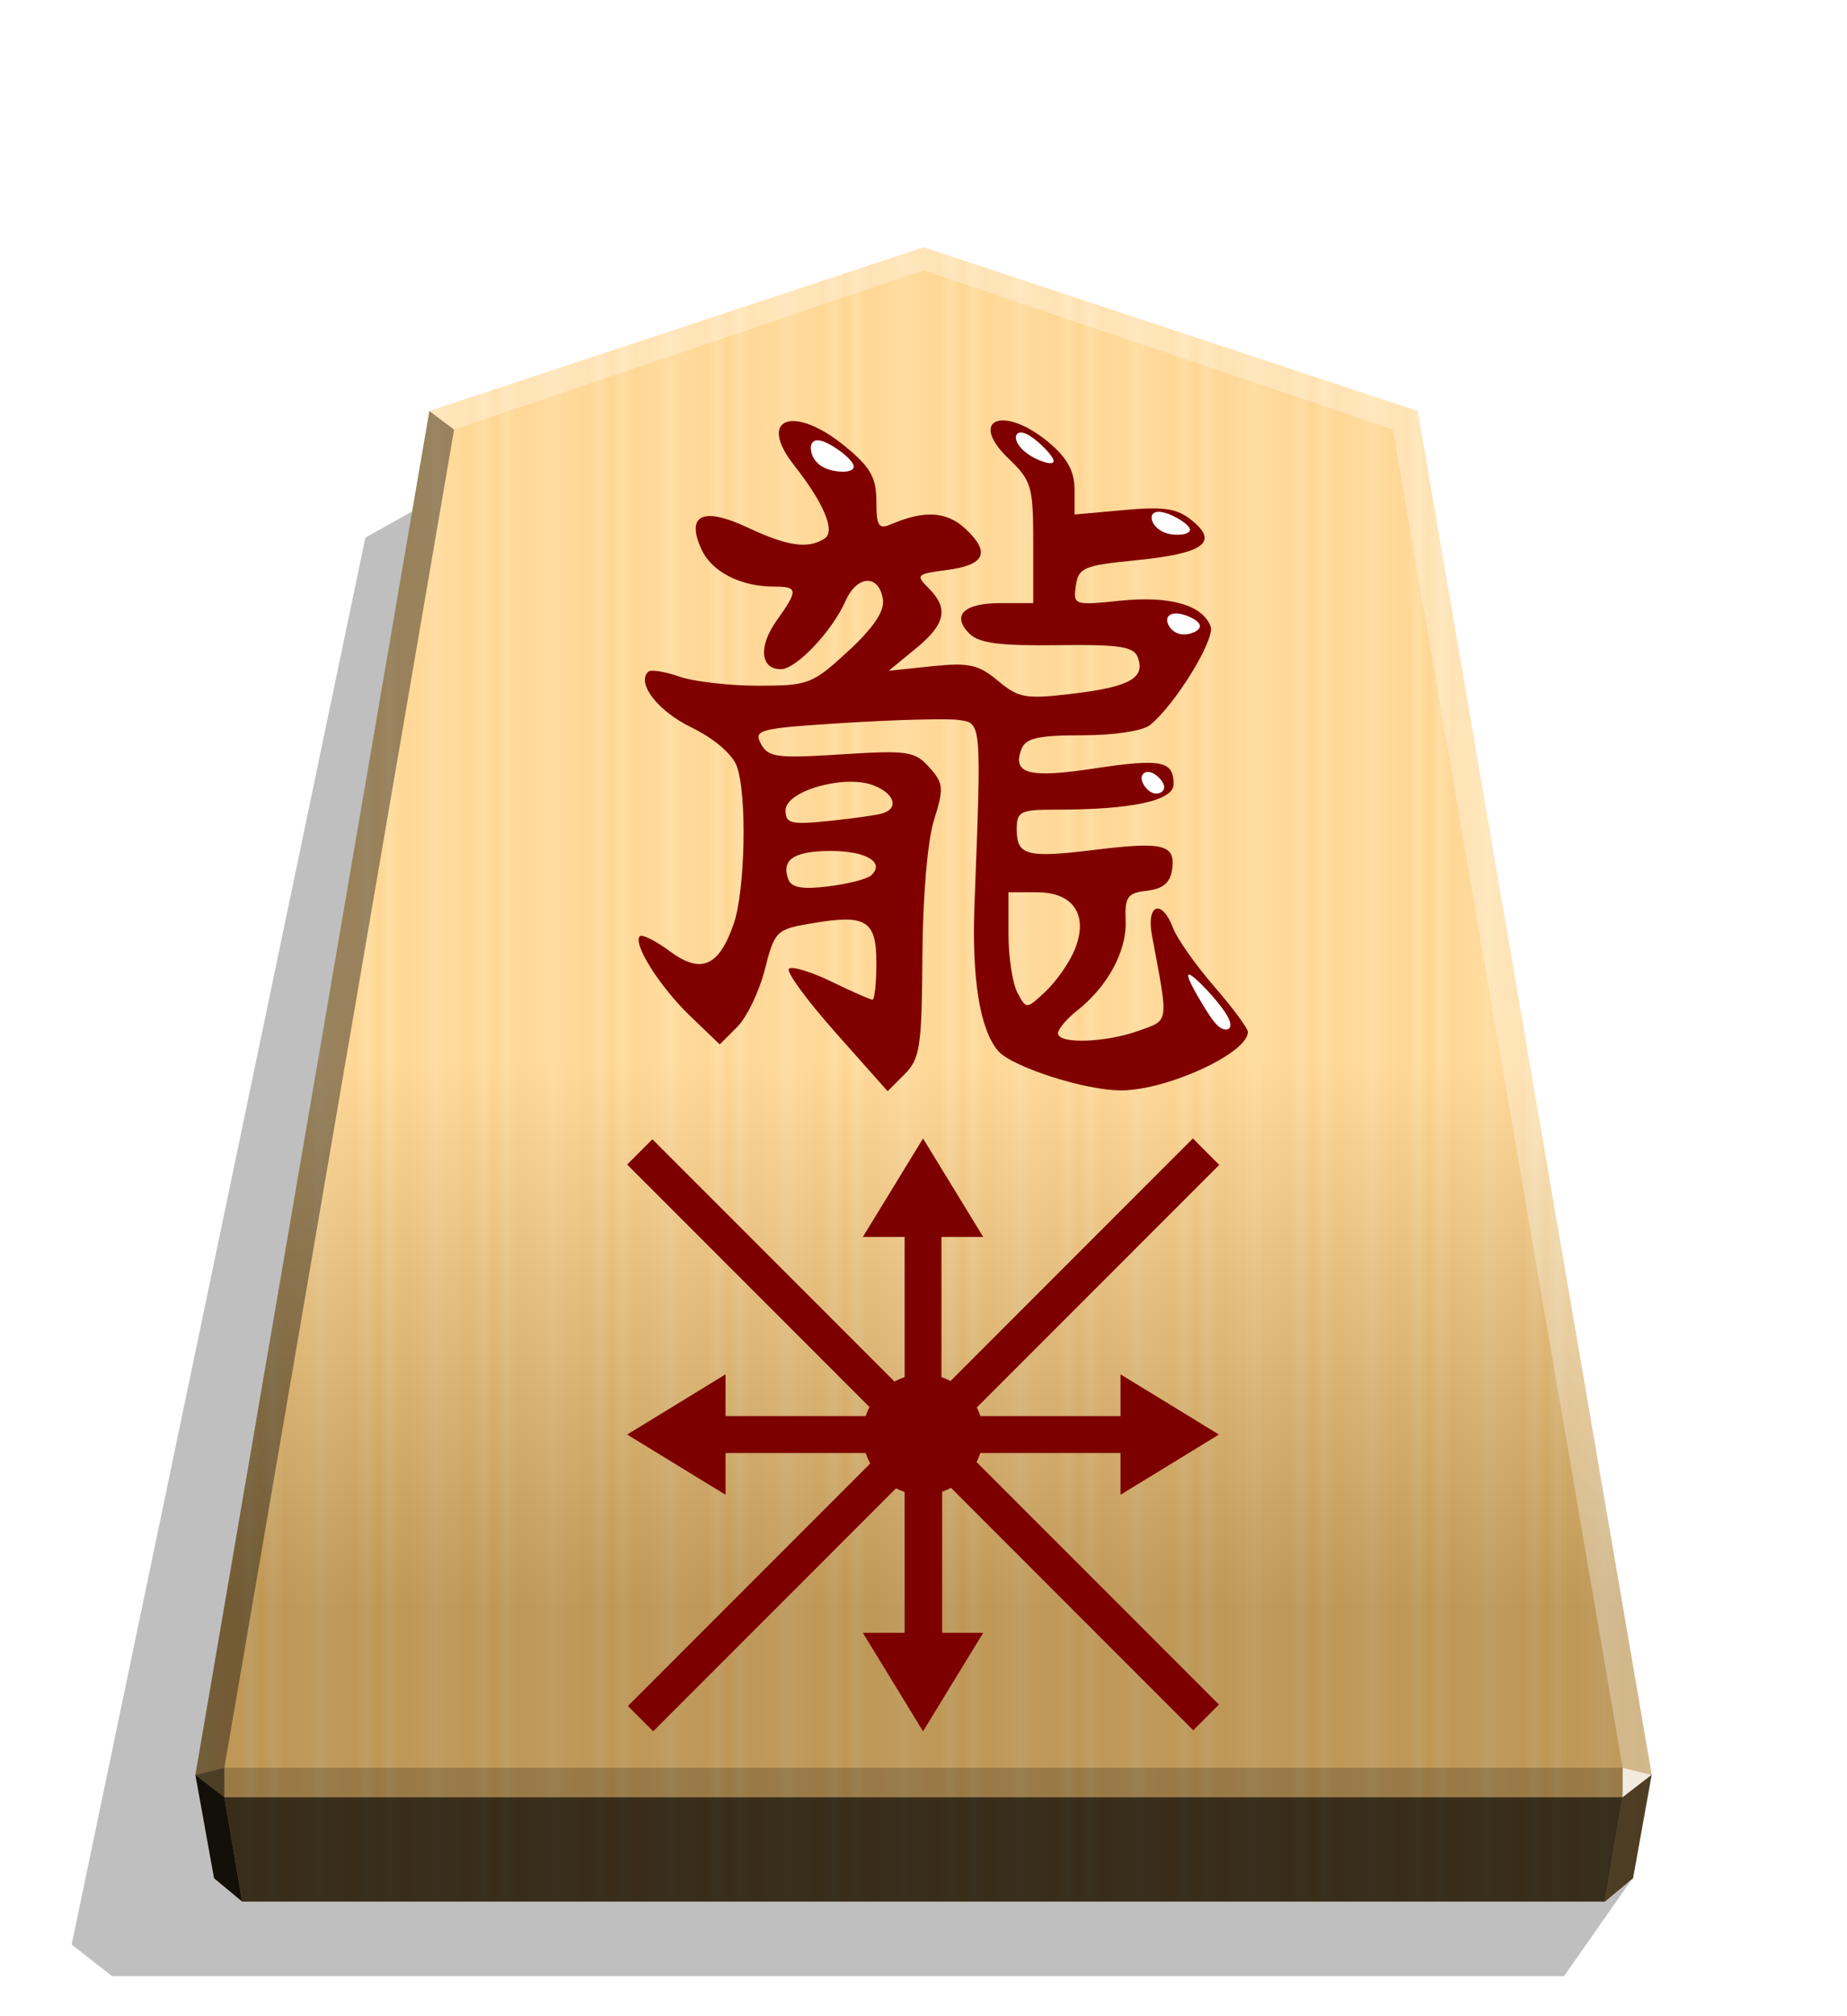 <svg xmlns="http://www.w3.org/2000/svg" width="498.898" height="544.252" viewBox="0 0 1320 1440" xmlns:v="https://vecta.io/nano"><style><![CDATA[.B{color-interpolation-filters:sRGB}]]></style><defs><linearGradient id="A" x1="228.547" y1="660.587" x2="270.281" y2="660.587" spreadMethod="reflect" gradientUnits="userSpaceOnUse"><stop offset="0" stop-color="#ffd285"/><stop offset=".232" stop-color="#ffcd79"/><stop offset=".616" stop-color="#ffca73"/><stop offset=".808" stop-color="#ffd386"/><stop offset="1" stop-color="#ffc86e"/></linearGradient><linearGradient id="B" x1="660.031" y1="176.668" x2="660.029" y2="1147.598" gradientUnits="userSpaceOnUse"><stop offset=".599" stop-color="#fff"/><stop offset="1"/></linearGradient><filter id="C" x="-.04" y="-.066" width="1.079" height="1.133" class="B"><feGaussianBlur stdDeviation=".333"/></filter><filter id="D" x="-.047" y="-.073" width="1.093" height="1.146" class="B"><feGaussianBlur stdDeviation=".333"/></filter><filter id="E" x="-.036" y="-.049" width="1.071" height="1.097" class="B"><feGaussianBlur stdDeviation=".333"/></filter><filter id="F" x="-.067" y="-.07" width="1.135" height="1.141" class="B"><feGaussianBlur stdDeviation=".333"/></filter><filter id="G" x="-.036" y="-.028" width="1.072" height="1.056" class="B"><feGaussianBlur stdDeviation=".333"/></filter><filter id="H" x="-.04" y="-.05" width="1.081" height="1.1" class="B"><feGaussianBlur stdDeviation=".333"/></filter><filter id="I" x="-.011" y="-.011" width="1.021" height="1.022" class="B"><feGaussianBlur stdDeviation="2.441"/></filter></defs><path style="mix-blend-mode:multiply" d="M-2758.546 269.702l24.453 34.897h517.576l14.375-11.25-104.69-501.167-31.462-17.601z" transform="matrix(-2.005 0 0 2.005 -4364.078 800.65)" opacity=".5" filter="url(#I)"/><path d="M660.043 176.666L306.898 293.594l-167.217 974.019 13.3 73.818 20.099 16.718h973.903l20.099-16.718 13.324-73.818-167.217-974.019z" fill="url(#A)"/><path d="M660.031 176.668L306.887 293.595 139.67 1267.615l13.312 73.816 20.099 16.719h973.903l20.099-16.719 13.312-73.816-167.217-974.019z" opacity=".25" fill="url(#B)" style="mix-blend-mode:overlay"/><g transform="matrix(.68 0 0 .68 18426.032 -7969.277)"><path d="M-26218.882 12804.136c-30.068-33.83-52.167-64.01-49.11-67.067s23.148 2.989 44.645 13.434 40.938 18.991 43.196 18.991 4.105-17.308 4.105-38.463c0-45.101-10.569-51.524-68.521-41.631-36.74 6.272-38.43 7.954-48.707 48.421-5.855 23.058-18.917 50.195-29.026 60.304l-18.381 18.381-31.224-30.014c-31.925-30.687-60.468-75.939-52.761-83.647 2.364-2.363 16.48 4.711 31.371 15.72 32.766 24.225 51.513 16.401 67.079-27.997 12.48-35.589 14.481-137.28 3.284-166.731-4.731-12.443-24.254-29.025-47.324-40.192-35.326-17.102-58.005-46.195-45.644-58.555 2.578-2.578 17.183-.331 32.456 4.992s52.655 9.681 83.069 9.681c52.836 0 57.052-1.614 94.564-36.191 26.505-24.431 38.423-42.024 36.683-54.143-3.874-26.973-27.105-26.269-39.282 1.19-14.188 31.992-51.909 71.79-68.045 71.79-21.605 0-23.732-23.951-4.525-50.925 23.082-32.416 22.798-35.847-2.963-35.847-34.849 0-65.242-15.655-75.927-39.108-16.619-36.472 1.562-44.996 48.705-22.837 41.602 19.556 63.175 22.657 80.596 11.588 11.836-7.522-.323-36.848-31.955-77.062-39.463-50.169-.233-64.273 54.132-19.46 26.214 21.607 32.346 32.478 32.346 57.329 0 25.896 2.364 29.657 15.187 24.173 35.295-15.095 58.865-13.654 78.56 4.803 26.576 24.905 20.498 37.957-20.126 43.22-31.387 4.066-32.568 5.253-18.845 18.904 21.529 21.415 18.046 37.788-13.558 63.702l-28.2 23.125 45.396-4.714c38.772-4.025 48.905-1.789 69.417 15.32 21.843 18.218 29.017 19.435 79.149 13.429 59.314-7.107 76.036-16.543 67.722-38.213-4.321-11.26-19.569-13.546-84.518-12.673-60.205.81-82.396-2.084-92.357-12.043-19.232-19.234-6.052-32.128 32.844-32.128h34.196v-63.455c0-59.01-1.802-65.182-25.722-88.1-43.669-41.837-5.367-57.081 42.411-16.878 19.065 16.043 26.697 30.029 26.697 48.929v26.465l52.112-4.725c42.406-3.845 55.74-1.76 71.585 11.195 28.149 23.01 11.562 34.583-59.659 41.621-54.416 5.378-59.96 7.743-62.641 26.718-2.879 20.363-1.867 20.706 46.344 15.73 52.222-5.39 86.611 4.336 95.289 26.95 5.102 13.298-37.111 82.049-63.573 103.537-7.721 6.27-37.896 10.847-71.509 10.847-46.28 0-59.289 2.953-63.706 14.466-10.009 26.083 7.696 30.816 76.353 20.408 70.543-10.693 83.531-8.124 83.531 16.521 0 17.222-43.553 26.699-122.692 26.699-38.699 0-42.175 1.711-42.175 20.764 0 27.528 10.541 30.266 82.433 21.413 71.681-8.826 84.596-5.522 80.872 20.693-1.98 13.952-9.539 20.342-26.354 22.281-20.713 2.387-23.445 6.27-22.479 31.95 1.188 31.58-18.983 68.736-51.002 93.949-11.046 8.698-20.084 19.436-20.084 23.862 0 11.514 49.958 9.933 84.853-2.686 32.266-11.667 31.501-6.188 13.917-99.9-6.253-33.326 10.277-39.207 22.184-7.891 4.248 11.169 23.675 38.74 43.171 61.267s35.449 44.021 35.449 47.763c0 22.209-84.479 61.182-133.159 61.431-37.325.19-114.657-24.577-129.251-41.395-19.227-22.16-27.949-75.877-24.961-153.714 7.389-192.377 7.54-190.59-16.329-193.963-11.93-1.686-65.554-.329-119.161 3.016-91.001 5.678-96.904 7.14-88.938 22.026 7.609 14.218 16.748 15.419 84.454 11.097 69.769-4.453 77.262-3.351 92.473 13.604 15.058 16.785 15.507 21.774 4.983 55.303-6.794 21.649-11.834 80.609-12.212 142.903-.579 95.157-2.489 107.893-18.593 124.001l-17.946 17.952zm251.119-86.775c15.032-36.292-.793-60.67-39.383-60.67h-30.064v43.956c0 24.176 4.239 51.876 9.418 61.556 9.396 17.555 9.471 17.551 29.672-1.428 11.14-10.465 24.799-30.001 30.357-43.414zm-213.81-78.364c14.902-13.584-4.983-25.692-42.195-25.692-39.024 0-52.712 9.196-44.716 30.035 3.283 8.553 14.964 10.547 41.986 7.166 20.591-2.576 40.808-7.756 44.925-11.509zm12.038-65.199c17.595-5.408 12.431-21.059-9.732-29.485-30.496-11.595-92.226 5.977-92.226 26.253 0 13.977 5.486 15.329 45.554 11.228 25.056-2.565 50.436-6.163 56.404-7.996zm34.526-278.112c-2.883-2.883 2.883 2.884 0 0z" fill="maroon"/><g transform="matrix(2.005 0 0 2.005 -13084.633 12561.415)" fill="#fff"><path d="M-6377.951-151.23c5.022 1.479 12.73 6.089 12.936 8.769s-7.088 3.432-12.111 1.952-7.772-5.191-7.978-7.871 2.131-4.33 7.152-2.85z" filter="url(#C)"/><path d="M-6370.521-98.391c4.288.668 10.527 3.654 10.733 6.335s-5.62 5.055-9.908 4.386-7.037-4.379-7.243-7.06 2.13-4.33 6.418-3.662z" filter="url(#D)"/><path d="M-6557.549-188.743c5.561 1.832 15.472 9.161 16.247 12.853s-7.591 3.741-13.15 1.91-8.308-5.542-9.083-9.233.425-7.362 5.985-5.53z" filter="url(#E)"/><path d="M-6385.265-15.221c2.954 1.031 6.529 4.744 6.735 7.423s-2.953 4.328-5.91 3.298-5.704-4.74-5.911-7.421 2.131-4.332 5.086-3.3z" filter="url(#F)"/><path d="M-6365.149 90.697c2.956 1.031 14.835 13.592 19.199 20.703s1.203 8.76-1.752 7.729-5.704-4.742-10.065-11.849-10.337-17.614-7.381-16.583z" filter="url(#G)"/><path d="M-6449.174-191.72c4.944 2.977 12.497 10.583 12.703 13.264s-6.932.437-11.877-2.541-7.694-6.689-7.9-9.37 2.131-4.33 7.074-1.353z" filter="url(#H)"/></g></g><path d="M1159.664 1262.571l-.043 21.064 20.75-16.013-20.707-5.052z" opacity=".8" fill="#fff"/><path d="M1180.371 1267.622l-20.75 16.013-12.637 74.514 20.099-16.718 13.288-73.808z" opacity=".6"/><g fill="#fff"><path d="M306.85 293.586l17.664 13.248L660 193.058v-16.402z" opacity=".3"/><path d="M1013.15 293.586l-17.664 13.248L660 193.058v-16.402z" opacity=".3"/><path d="M1013.15 293.586l-17.664 13.248 164.177 955.737 20.707 5.052z" opacity=".3"/></g><path d="M306.85 293.586l17.664 13.248-164.177 955.737-20.707 5.052z" opacity=".4"/><path d="M139.629 1267.622l20.75 16.013 12.702 74.514-20.099-16.718-13.353-73.808z" opacity=".9"/><path d="M160.337 1262.571l.043 21.064-20.75-16.013 20.707-5.052z" opacity=".6"/><path d="M160.337 1262.571h999.327l-.043 21.064H160.379l-.043-21.064z" opacity=".2"/><path d="M1159.621 1283.635l-12.637 74.514H173.081l-12.702-74.514h999.241z" opacity=".7"/><g transform="matrix(.855 0 0 .855 1747.523 320.695)" fill="#7d0000"><path d="M-1074.973 807.854v30.81h-200.35v-30.81z"/><path d="M-1275.323 807.854v30.81h-196.171v-30.81zm250.315 15.404l-82.278 50.308V772.95z"/><path d="M-1519.675 823.258l82.278 50.308V772.95zm263.322 195.865h-31.394V821.215h31.394z"/><path d="M-1256.937 821.213h-30.81V624.105h30.81zm-15.405 249.934l-50.308-82.278h100.616z"/><path d="M-1272.342 575.925l-50.308 82.278h100.616zm247.334 472.881l-21.475 21.475-225.27-225.27 21.475-21.475zm-248.012-246.655l-21.108 21.108-225.548-225.548 21.108-21.108zm-224.869 268.996l-21.133-21.133 225.825-225.825 21.133 21.133z"/><path d="M-1250.438 823.695l-22.063-22.063 225.707-225.707 22.063 22.063z"/><circle cx="-1272.342" cy="823.258" r="50.308"/></g></svg>